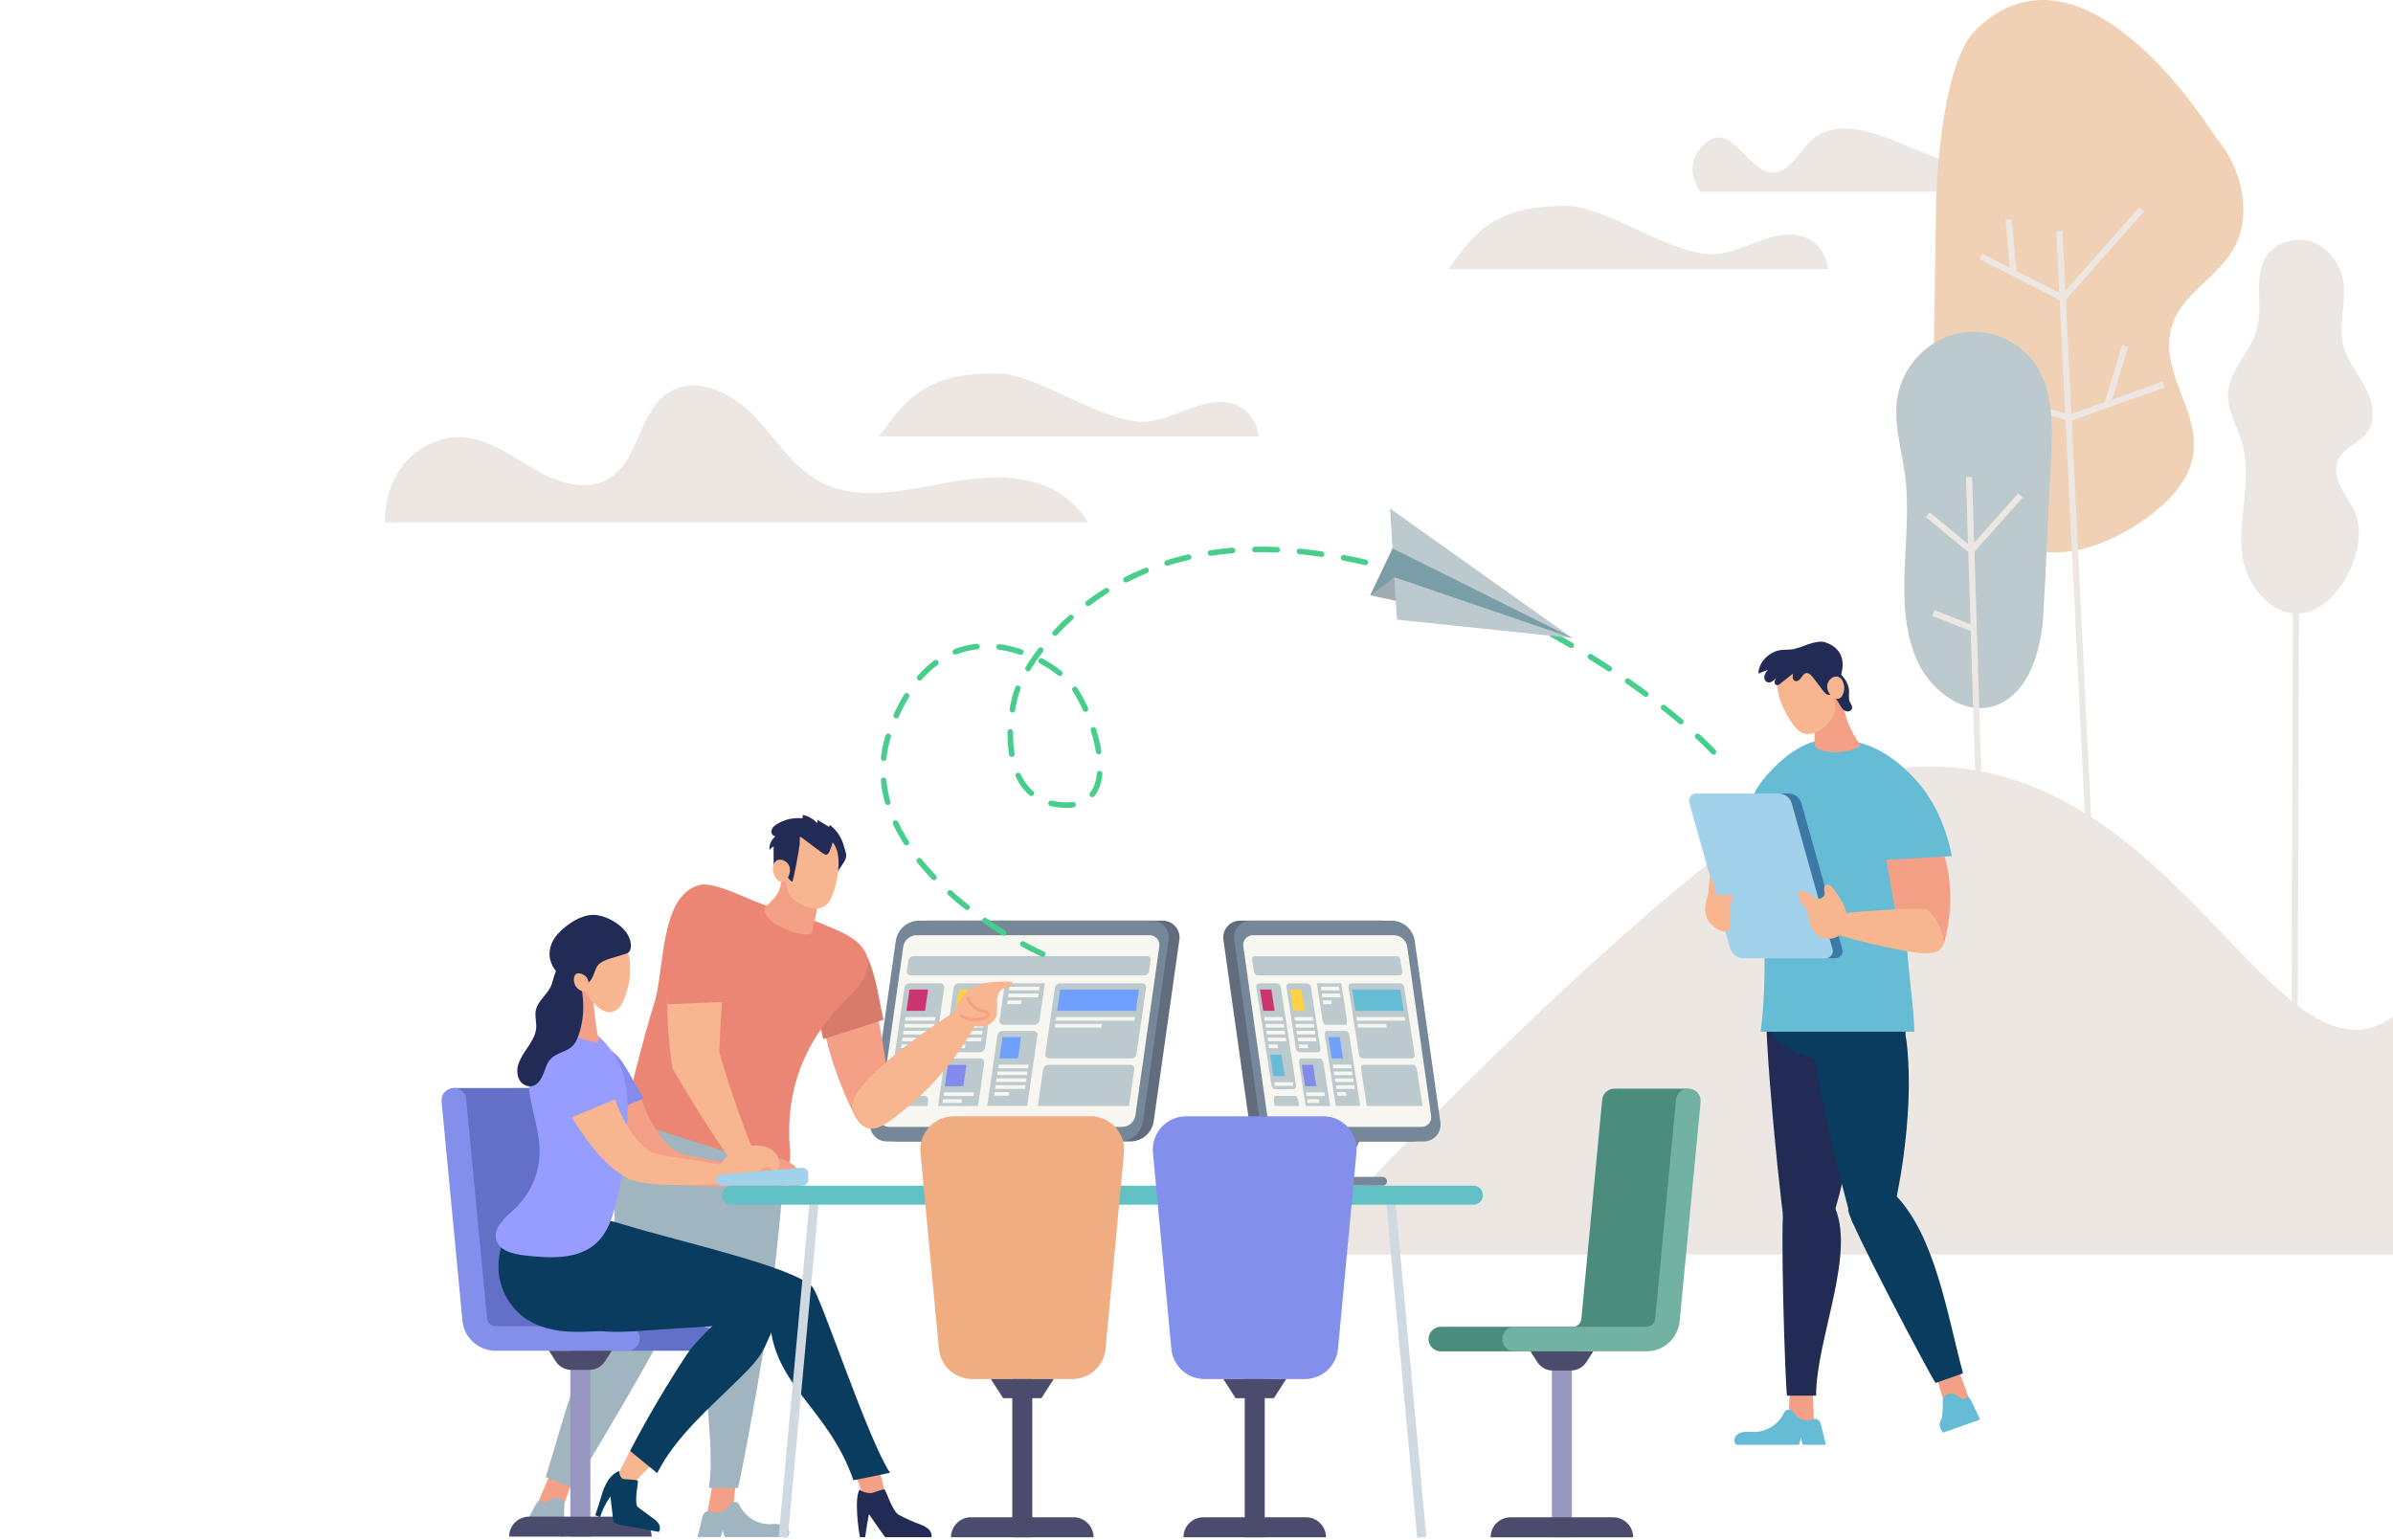 <svg width="859" height="553" viewBox="0 0 859 553" fill="none" xmlns="http://www.w3.org/2000/svg">
<path d="M859 407.589C859 391.515 859 365.021 859 365.021C813.188 397.586 775.28 248.716 662.871 279.404C612.312 293.236 467.404 449.172 466.08 450.342H859C859 407.589 859 435.67 859 407.589Z" fill="#EDE7E4"/>
<path d="M374.495 174.152C362.408 169.682 348.996 171.536 336.334 173.932C322.281 176.603 306.926 179.683 294.32 172.927C284.385 167.595 278.357 157.219 270.509 149.105C262.66 140.991 249.987 134.843 240.328 140.704C229.289 147.427 229.499 165.443 218.25 171.978C210.523 176.393 200.687 173.512 192.971 169.108C181.634 162.628 170.893 153.576 157.073 158.234C145.217 162.23 138.847 173.159 138.196 185.136C138.196 185.975 138.141 186.781 138.196 187.576H390.579C386.889 181.412 381.22 176.681 374.495 174.152Z" fill="#EDE7E4"/>
<path d="M315.547 156.678C325.206 143.288 332.106 134.015 357.628 134.015C372.795 134.015 397.136 153.046 412.193 151.28C422.835 150.043 433.024 141.621 443.102 145.098C448.026 146.787 451.172 151.578 451.933 156.678H315.547Z" fill="#EDE7E4"/>
<path d="M519.929 96.574C529.599 83.184 536.487 73.911 562.009 73.911C577.177 73.911 601.518 92.942 616.575 91.176C627.216 89.939 637.416 81.517 647.484 84.994C652.418 86.694 655.553 91.474 656.315 96.574H519.929Z" fill="#EDE7E4"/>
<path d="M716.046 65.289L680.81 50.84C670.985 46.81 658.732 43.112 650.608 50.011C645.596 54.317 642.317 62.486 635.738 61.922C626.465 61.117 620.284 40.176 609.764 54.074C606.143 58.843 607.346 64.263 610.36 68.789H722.184C720.35 67.285 718.275 66.102 716.046 65.289Z" fill="#EDE7E4"/>
<path d="M779.365 117.99C782.489 105.692 795.736 100.107 801.84 89.2C808.861 76.638 804.467 59.605 795.305 49.217C794.72 48.544 748.721 -27.062 709.477 10.426C698.107 21.278 695.226 58.269 694.961 74.706L693.78 150.213C693.261 183.208 721.929 205.904 751.525 195.958C763.8 191.84 782.952 180.084 786.728 165.733C791.199 148.733 775.093 134.78 779.365 117.99Z" fill="#F1D1B6"/>
<path d="M740.351 83.024L738.146 83.132L752.94 385.623L755.145 385.516L740.351 83.024Z" fill="#EDE7E4"/>
<path d="M740.828 108.386L710.647 93.108L711.641 91.143L740.309 105.648L767.94 74.43L769.595 75.898L740.828 108.386Z" fill="#EDE7E4"/>
<path d="M742.936 151.173L742.594 151.074L711.729 141.889L712.358 139.77L742.87 148.855L776.241 137.021L776.98 139.107L742.936 151.173Z" fill="#EDE7E4"/>
<path d="M761.804 123.824L755.423 144.879L757.536 145.519L763.917 124.464L761.804 123.824Z" fill="#EDE7E4"/>
<path d="M722.125 78.752L719.925 78.944L721.602 98.112L723.802 97.92L722.125 78.752Z" fill="#EDE7E4"/>
<path d="M736.236 164.983C736.887 152.674 737.207 139.196 729.712 129.415C726.378 125.254 721.907 122.152 716.843 120.486C711.779 118.82 706.339 118.663 701.187 120.032C696.082 121.565 691.503 124.485 687.959 128.467C684.416 132.449 682.048 137.336 681.118 142.585C679.54 152.001 682.675 161.472 683.878 170.944C686.671 192.845 679.253 216.27 687.929 236.57C692.676 247.686 704.852 257.301 716.266 253.305C728.497 249.033 732.703 232.983 733.421 221.491C734.591 202.681 735.242 183.815 736.236 164.983Z" fill="#BCCACE"/>
<path d="M707.923 171.193L705.716 171.262L712.336 385.48L714.543 385.412L707.923 171.193Z" fill="#EDE7E4"/>
<path d="M707.722 199.192L691.285 185.625L692.698 183.925L707.49 196.146L724.446 177.148L726.101 178.627L707.722 199.192Z" fill="#EDE7E4"/>
<path d="M694.406 219.035L693.594 221.088L708.067 226.816L708.879 224.763L694.406 219.035Z" fill="#EDE7E4"/>
<path d="M845.157 183.473C843.744 180.404 841.636 177.7 840.167 174.642C838.699 171.584 837.96 167.919 839.384 164.861C841.437 160.512 847.011 159.011 849.837 155.125C853.149 150.511 851.725 143.953 849.01 138.942C846.294 133.93 842.452 129.382 841.117 123.84C839.295 116.301 842.441 108.331 841.117 100.659C840.013 94.565 835.829 88.935 830.001 86.882C824.172 84.829 816.952 86.816 813.541 91.982C808.695 99.323 812.438 109.302 810.23 117.824C808.022 126.346 800.074 132.881 799.765 141.624C799.555 147.618 803.077 153.027 804.754 158.779C806.697 165.303 806.322 172.268 805.649 179.046C804.975 185.824 804.026 192.646 804.876 199.402C806.499 212.251 819.834 226.591 833.323 217.362C842.883 210.894 850.102 194.236 845.157 183.473Z" fill="#EDE7E4"/>
<path d="M823.333 122.743L822.553 385.524L824.761 385.531L825.541 122.75L823.333 122.743Z" fill="#EDE7E4"/>
<path d="M457.359 425.648H478.543L489.14 401.628H467.945L457.359 425.648Z" fill="#616D7D"/>
<path d="M459.732 425.648H480.927L491.525 401.628H470.33L459.732 425.648Z" fill="#7590A2"/>
<path d="M455.648 425.637H496.316C497.181 425.637 497.883 424.935 497.883 424.07C497.883 423.204 497.181 422.502 496.316 422.502H455.648C454.783 422.502 454.081 423.204 454.081 424.07C454.081 424.935 454.783 425.637 455.648 425.637Z" fill="#758798"/>
<path d="M507.034 409.774C507.931 409.8 508.822 409.626 509.643 409.263C510.463 408.901 511.193 408.36 511.777 407.68C512.362 407 512.788 406.197 513.024 405.332C513.259 404.466 513.298 403.559 513.139 402.676L503.943 337.613C503.629 335.671 502.648 333.9 501.169 332.602C499.691 331.305 497.807 330.563 495.841 330.504H445.282C444.386 330.481 443.496 330.659 442.677 331.023C441.858 331.387 441.13 331.93 440.546 332.61C439.963 333.291 439.538 334.093 439.304 334.959C439.069 335.824 439.03 336.731 439.189 337.613L448.384 402.676C448.703 404.617 449.687 406.386 451.168 407.681C452.648 408.976 454.532 409.716 456.498 409.774H507.034Z" fill="#616D7D"/>
<path d="M510.92 409.774C511.816 409.801 512.707 409.626 513.527 409.264C514.348 408.901 515.077 408.36 515.661 407.68C516.245 406.999 516.669 406.197 516.903 405.331C517.138 404.466 517.175 403.558 517.013 402.676L507.818 337.613C507.504 335.671 506.523 333.9 505.044 332.602C503.566 331.305 501.682 330.563 499.715 330.504H449.157C448.26 330.479 447.369 330.655 446.549 331.019C445.729 331.383 445 331.925 444.416 332.606C443.832 333.288 443.408 334.09 443.174 334.957C442.94 335.823 442.902 336.73 443.064 337.613L452.259 402.676C452.576 404.616 453.558 406.385 455.036 407.68C456.514 408.975 458.397 409.716 460.362 409.774H510.92Z" fill="#758798"/>
<path d="M510.181 404.553C510.701 404.568 511.218 404.467 511.693 404.257C512.169 404.046 512.591 403.732 512.93 403.337C513.269 402.943 513.515 402.477 513.65 401.975C513.786 401.473 513.807 400.947 513.713 400.435L505.147 339.854C504.966 338.721 504.393 337.688 503.527 336.935C502.661 336.182 501.558 335.758 500.411 335.736H449.853C449.333 335.721 448.817 335.822 448.341 336.033C447.865 336.243 447.443 336.557 447.104 336.952C446.765 337.346 446.519 337.812 446.384 338.314C446.248 338.816 446.227 339.342 446.321 339.854L454.887 400.435C455.069 401.56 455.636 402.586 456.492 403.338C457.349 404.089 458.44 404.519 459.578 404.553H510.181Z" fill="#F7F6F0"/>
<path d="M502.288 350.142H451.597C451.266 350.151 450.942 350.047 450.678 349.846C450.415 349.645 450.229 349.36 450.151 349.038L449.433 344.38C449.418 344.231 449.435 344.081 449.485 343.939C449.535 343.798 449.616 343.67 449.722 343.565C449.828 343.459 449.956 343.378 450.097 343.328C450.238 343.278 450.388 343.26 450.537 343.276H501.228C501.557 343.271 501.877 343.377 502.138 343.578C502.398 343.778 502.583 344.061 502.663 344.38L503.381 349.038C503.398 349.186 503.382 349.337 503.333 349.478C503.285 349.619 503.205 349.747 503.1 349.853C502.995 349.959 502.867 350.04 502.727 350.09C502.586 350.14 502.436 350.158 502.288 350.142Z" fill="#BCCACE"/>
<path d="M464.071 391.008H457.988C457.635 391.012 457.291 390.895 457.014 390.676C456.737 390.457 456.543 390.149 456.465 389.805L450.946 354.226C450.931 354.069 450.951 353.909 451.003 353.76C451.056 353.61 451.14 353.474 451.25 353.36C451.36 353.245 451.493 353.156 451.641 353.098C451.788 353.04 451.946 353.015 452.105 353.023H458.187C458.542 353.017 458.889 353.133 459.168 353.352C459.447 353.571 459.643 353.88 459.722 354.226L465.241 389.805C465.256 389.964 465.236 390.124 465.183 390.274C465.129 390.425 465.044 390.562 464.933 390.676C464.822 390.791 464.687 390.879 464.538 390.937C464.39 390.994 464.23 391.018 464.071 391.008Z" fill="#BCCACE"/>
<path d="M506.67 379.969H489.372C489.019 379.973 488.675 379.856 488.398 379.637C488.121 379.418 487.927 379.11 487.849 378.766L484.052 354.226C484.037 354.069 484.057 353.909 484.109 353.76C484.162 353.61 484.246 353.474 484.356 353.36C484.466 353.245 484.599 353.156 484.747 353.098C484.894 353.04 485.052 353.015 485.211 353.023H502.509C502.862 353.019 503.206 353.137 503.483 353.356C503.76 353.575 503.954 353.882 504.032 354.226L507.829 378.766C507.844 378.924 507.824 379.083 507.772 379.233C507.719 379.382 507.635 379.519 507.525 379.633C507.415 379.747 507.282 379.836 507.134 379.894C506.987 379.952 506.829 379.978 506.67 379.969Z" fill="#BCCACE"/>
<path d="M508.646 384.021C508.492 383.06 507.962 382.276 507.454 382.276H489.273C488.754 382.276 488.467 383.06 488.611 384.021L490.631 397.046H510.655L508.646 384.021Z" fill="#BCCACE"/>
<path d="M484.383 371.845C484.228 370.884 483.698 370.1 483.19 370.1H476.269C475.75 370.1 475.463 370.884 475.607 371.845L479.503 397.002H488.268L484.383 371.845Z" fill="#BCCACE"/>
<path d="M466.058 395.17C465.914 394.21 465.384 393.426 464.866 393.426H457.944C457.436 393.426 457.138 394.21 457.293 395.17L457.58 397.046H466.356L466.058 395.17Z" fill="#BCCACE"/>
<path d="M472.814 377.761H466.731C466.376 377.768 466.03 377.652 465.75 377.432C465.471 377.213 465.275 376.905 465.197 376.558L461.775 354.226C461.76 354.069 461.78 353.909 461.832 353.76C461.885 353.61 461.969 353.474 462.079 353.36C462.189 353.245 462.322 353.156 462.47 353.098C462.617 353.04 462.775 353.015 462.934 353.023H469.016C469.371 353.017 469.718 353.133 469.997 353.352C470.277 353.571 470.472 353.88 470.551 354.226L474.006 376.558C474.021 376.719 474.001 376.881 473.946 377.033C473.892 377.185 473.805 377.324 473.691 377.438C473.577 377.553 473.44 377.642 473.288 377.697C473.137 377.753 472.975 377.775 472.814 377.761Z" fill="#BCCACE"/>
<path d="M472.703 353.023L474.734 366.16C474.878 367.12 475.419 367.893 475.927 367.893H482.848C483.356 367.893 483.654 367.12 483.499 366.16L481.468 353.023H472.703Z" fill="#BCCACE"/>
<path d="M475.099 381.702C474.955 380.742 474.414 379.969 473.907 379.969H466.985C466.477 379.969 466.179 380.742 466.334 381.702L468.707 397.046H477.472L475.099 381.702Z" fill="#BCCACE"/>
<path d="M457.547 362.892H453.473L452.292 355.231H456.365L457.547 362.892Z" fill="#CC346F"/>
<path d="M453.816 365.111L454.026 366.436H460.594L460.395 365.111H453.816ZM454.401 368.897H461.024L460.815 367.584H454.246L454.401 368.897ZM454.787 371.359H461.355L461.157 370.045H454.533L454.787 371.359ZM455.152 373.821H461.775L461.565 372.507H454.997L455.152 373.821ZM455.538 376.282H458.75L458.541 374.969H455.328L455.538 376.282Z" fill="#F7F6F0"/>
<path fill-rule="evenodd" clip-rule="evenodd" d="M468.354 362.892H464.281L463.1 355.231H467.173L468.354 362.892Z" fill="#FDD247"/>
<path d="M464.624 365.111L464.833 366.436H471.457L471.258 365.111H464.624ZM465.209 368.897H471.832L471.622 367.584H465.054L465.209 368.897ZM465.595 371.359H472.218L472.02 370.045H465.396L465.595 371.359ZM465.97 373.832H472.594L472.384 372.518H465.816L465.97 373.832ZM466.357 376.293H469.569L469.359 374.98H466.191L466.357 376.293Z" fill="#F7F6F0"/>
<path d="M482.108 379.969H478.046L476.854 372.308H480.927L482.108 379.969Z" fill="#70A0FE"/>
<path d="M478.389 382.188L478.587 383.513H485.211L485.001 382.188H478.389ZM478.974 385.974H485.542L485.343 384.661H478.72L478.974 385.974ZM479.349 388.436H485.972L485.763 387.122H479.195L479.349 388.436ZM479.735 390.909H486.359L486.16 389.595H479.537L479.735 390.909ZM480.111 393.371H483.323L483.124 392.057H479.912L480.111 393.371Z" fill="#F7F6F0"/>
<path d="M474.062 354.226L474.26 355.54H480.884L480.674 354.226H474.062ZM474.647 358.002H481.215L481.016 356.688H474.393L474.647 358.002ZM475.022 360.474H478.08L477.881 359.15H474.823L475.022 360.474Z" fill="#F7F6F0"/>
<path fill-rule="evenodd" clip-rule="evenodd" d="M503.888 362.892H486.568L485.387 355.231H502.696L503.888 362.892Z" fill="#66BCD5"/>
<path d="M486.911 365.111L487.12 366.436H504.429L504.231 365.111H486.911ZM487.496 368.897H497.773L497.563 367.584H487.297L487.496 368.897Z" fill="#F7F6F0"/>
<path fill-rule="evenodd" clip-rule="evenodd" d="M472.538 389.937H468.464L467.283 382.276H471.346L472.538 389.937Z" fill="#818BEA"/>
<path d="M468.807 392.156L469.005 393.47H475.629L475.43 392.156H468.807ZM469.392 395.943H473.62L473.421 394.629H469.193L469.392 395.943Z" fill="#F7F6F0"/>
<path fill-rule="evenodd" clip-rule="evenodd" d="M461.168 386.283H457.094L455.913 378.622H459.975L461.168 386.283Z" fill="#66BCD5"/>
<path d="M457.437 388.513L457.635 389.827H464.259L464.06 388.513H457.437Z" fill="#F7F6F0"/>
<path d="M383.078 425.648H361.884L351.297 401.628H372.481L383.078 425.648Z" fill="#616D7D"/>
<path d="M380.694 425.648H359.51L348.913 401.628H370.096L380.694 425.648Z" fill="#7590A2"/>
<path d="M384.778 422.513H344.111C343.245 422.513 342.543 423.215 342.543 424.081C342.543 424.947 343.245 425.648 344.111 425.648H384.778C385.644 425.648 386.346 424.947 386.346 424.081C386.346 423.215 385.644 422.513 384.778 422.513Z" fill="#758798"/>
<path d="M322.342 409.774C321.446 409.801 320.555 409.626 319.734 409.264C318.914 408.901 318.185 408.36 317.601 407.68C317.017 406.999 316.593 406.197 316.358 405.331C316.124 404.466 316.087 403.558 316.248 402.676L325.444 337.613C325.758 335.671 326.739 333.9 328.218 332.602C329.696 331.305 331.58 330.563 333.546 330.504H417.222C418.119 330.479 419.01 330.655 419.83 331.019C420.65 331.383 421.378 331.925 421.962 332.606C422.546 333.288 422.971 334.09 423.205 334.957C423.439 335.823 423.476 336.73 423.315 337.613L414.12 402.676C413.803 404.616 412.821 406.385 411.343 407.68C409.864 408.975 407.982 409.716 406.017 409.774H322.342Z" fill="#616D7D"/>
<path d="M318.467 409.774C317.571 409.801 316.68 409.626 315.86 409.264C315.04 408.901 314.311 408.36 313.727 407.68C313.143 406.999 312.718 406.197 312.484 405.331C312.25 404.466 312.212 403.558 312.374 402.676L321.58 337.613C321.897 335.672 322.878 333.902 324.356 332.605C325.835 331.308 327.718 330.565 329.683 330.504H413.358C414.255 330.479 415.146 330.655 415.966 331.019C416.786 331.383 417.515 331.925 418.099 332.606C418.683 333.288 419.107 334.09 419.341 334.957C419.575 335.823 419.613 336.73 419.452 337.613L410.256 402.676C409.941 404.617 408.96 406.387 407.481 407.683C406.003 408.978 404.119 409.718 402.154 409.774H318.467Z" fill="#758798"/>
<path d="M319.207 404.553C318.687 404.568 318.17 404.467 317.694 404.257C317.219 404.046 316.796 403.732 316.458 403.337C316.119 402.943 315.873 402.477 315.737 401.975C315.602 401.473 315.58 400.947 315.674 400.435L324.24 339.854C324.422 338.729 324.99 337.703 325.846 336.952C326.702 336.2 327.793 335.77 328.932 335.736H412.607C413.127 335.721 413.644 335.822 414.119 336.033C414.595 336.243 415.018 336.557 415.356 336.952C415.695 337.346 415.941 337.812 416.077 338.314C416.212 338.816 416.234 339.342 416.14 339.854L407.573 400.435C407.394 401.561 406.827 402.588 405.97 403.34C405.113 404.092 404.021 404.521 402.882 404.553H319.207Z" fill="#F7F6F0"/>
<path d="M410.742 350.142H326.846C326.653 350.149 326.462 350.112 326.285 350.035C326.109 349.957 325.953 349.841 325.827 349.694C325.702 349.548 325.612 349.375 325.562 349.189C325.513 349.003 325.507 348.808 325.543 348.619L326.095 344.755C326.164 344.338 326.376 343.958 326.694 343.68C327.012 343.403 327.417 343.244 327.84 343.232H411.735C411.927 343.227 412.118 343.265 412.293 343.343C412.469 343.421 412.624 343.538 412.749 343.683C412.874 343.829 412.965 344.001 413.015 344.187C413.065 344.372 413.073 344.566 413.038 344.755L412.486 348.619C412.419 349.036 412.208 349.417 411.889 349.696C411.571 349.974 411.165 350.132 410.742 350.142Z" fill="#BCCACE"/>
<path d="M332.144 391.008H321.05C320.846 391.013 320.643 390.972 320.456 390.889C320.269 390.806 320.103 390.682 319.97 390.527C319.837 390.371 319.74 390.188 319.686 389.991C319.632 389.794 319.623 389.587 319.659 389.385L324.66 354.646C324.734 354.203 324.959 353.799 325.297 353.503C325.635 353.207 326.065 353.037 326.514 353.023H337.553C337.758 353.018 337.96 353.059 338.147 353.142C338.333 353.225 338.499 353.349 338.631 353.505C338.763 353.66 338.859 353.844 338.911 354.041C338.964 354.239 338.971 354.445 338.933 354.646L333.944 389.385C333.872 389.82 333.655 390.217 333.328 390.512C333.001 390.806 332.584 390.982 332.144 391.008Z" fill="#BCCACE"/>
<path d="M406.116 379.969H376.631C376.427 379.974 376.224 379.933 376.037 379.85C375.85 379.767 375.684 379.643 375.551 379.488C375.418 379.332 375.321 379.15 375.267 378.952C375.213 378.755 375.204 378.548 375.24 378.347L378.651 354.646C378.725 354.203 378.95 353.799 379.288 353.503C379.627 353.207 380.057 353.037 380.506 353.023H409.991C410.196 353.016 410.4 353.056 410.588 353.138C410.776 353.221 410.943 353.345 411.076 353.5C411.21 353.656 411.307 353.84 411.36 354.038C411.412 354.237 411.42 354.444 411.382 354.646L407.971 378.347C407.899 378.791 407.674 379.196 407.336 379.492C406.997 379.788 406.566 379.957 406.116 379.969Z" fill="#BCCACE"/>
<path d="M407.154 384.021C407.206 383.822 407.214 383.614 407.177 383.411C407.139 383.209 407.057 383.018 406.937 382.851C406.817 382.684 406.661 382.546 406.481 382.447C406.3 382.347 406.101 382.289 405.895 382.276H376.189C375.74 382.318 375.319 382.515 374.998 382.833C374.678 383.151 374.479 383.571 374.434 384.021L372.558 397.046H405.277L407.154 384.021Z" fill="#BCCACE"/>
<path d="M372.359 371.845C372.41 371.646 372.416 371.438 372.378 371.237C372.339 371.035 372.257 370.845 372.137 370.678C372.017 370.512 371.862 370.374 371.683 370.274C371.504 370.174 371.305 370.115 371.101 370.1H359.775C359.325 370.144 358.903 370.341 358.581 370.658C358.26 370.976 358.057 371.395 358.008 371.845L354.388 397.002H368.738L372.359 371.845Z" fill="#BCCACE"/>
<path d="M333.16 395.17C333.213 394.971 333.221 394.763 333.183 394.561C333.146 394.358 333.064 394.167 332.944 394C332.823 393.833 332.667 393.695 332.487 393.596C332.307 393.497 332.107 393.438 331.902 393.426H320.598C320.147 393.467 319.724 393.663 319.402 393.981C319.08 394.299 318.878 394.72 318.832 395.17L318.556 397.046H332.906L333.16 395.17Z" fill="#BCCACE"/>
<path d="M351.706 377.761H340.611C340.408 377.765 340.207 377.723 340.022 377.639C339.836 377.555 339.672 377.431 339.541 377.275C339.41 377.12 339.315 376.937 339.264 376.741C339.212 376.544 339.205 376.338 339.243 376.139L342.333 354.646C342.403 354.201 342.627 353.795 342.966 353.498C343.305 353.201 343.738 353.033 344.188 353.023H355.227C355.432 353.016 355.636 353.056 355.824 353.138C356.012 353.221 356.179 353.345 356.312 353.5C356.446 353.656 356.543 353.84 356.595 354.038C356.648 354.237 356.656 354.444 356.618 354.646L353.593 376.139C353.518 376.587 353.288 376.996 352.943 377.292C352.598 377.589 352.16 377.755 351.706 377.761Z" fill="#BCCACE"/>
<path d="M360.725 353.023L358.826 366.16C358.775 366.359 358.769 366.566 358.808 366.768C358.847 366.97 358.93 367.16 359.052 367.326C359.173 367.492 359.329 367.628 359.51 367.726C359.69 367.824 359.89 367.881 360.096 367.893H371.399C371.849 367.852 372.27 367.657 372.592 367.341C372.914 367.025 373.117 366.608 373.166 366.16L375.053 353.023H360.725Z" fill="#BCCACE"/>
<path d="M353.273 381.702C353.324 381.503 353.33 381.296 353.291 381.094C353.252 380.892 353.169 380.702 353.047 380.536C352.926 380.37 352.77 380.234 352.589 380.136C352.409 380.038 352.209 379.981 352.003 379.969H340.7C340.25 380.01 339.829 380.205 339.507 380.521C339.185 380.836 338.983 381.254 338.933 381.702L336.726 397.046H351.076L353.273 381.702Z" fill="#BCCACE"/>
<path d="M332.045 362.892H325.389L326.493 355.231H333.149L332.045 362.892Z" fill="#CC346F"/>
<path d="M325.068 365.111L324.881 366.436H335.622L335.82 365.111H325.068ZM324.527 368.897H335.268L335.456 367.584H324.715L324.527 368.897ZM324.174 371.359H334.915L335.103 370.045H324.362L324.174 371.359ZM323.788 373.821H334.529L334.716 372.507H324.009L323.788 373.821ZM323.435 376.282H328.678L328.866 374.969H323.622L323.435 376.282Z" fill="#F7F6F0"/>
<path fill-rule="evenodd" clip-rule="evenodd" d="M349.707 362.892H343.051L344.155 355.231H350.8L349.707 362.892Z" fill="#FDD247"/>
<path d="M342.731 365.111L342.543 366.436H353.284L353.472 365.111H342.731ZM342.19 368.897H352.931L353.119 367.584H342.378L342.19 368.897ZM341.826 371.359H352.578L352.765 370.045H342.024L341.826 371.359ZM341.45 373.821H352.202L352.39 372.507H341.638L341.45 373.821ZM341.097 376.282H346.352L346.539 374.969H341.285L341.097 376.282Z" fill="#F7F6F0"/>
<path d="M365.416 379.969H358.759L359.863 372.308H366.52L365.416 379.969Z" fill="#70A0FE"/>
<path d="M358.439 382.188L358.251 383.513H369.047L369.235 382.188H358.439ZM357.898 385.963H368.639L368.826 384.65H358.086L357.898 385.963ZM357.545 388.425H368.286L368.473 387.111H357.732L357.545 388.425ZM357.191 390.898H367.943L368.131 389.584H357.39L357.191 390.898ZM356.827 393.36H362.082L362.269 392.046H357.026L356.827 393.36Z" fill="#F7F6F0"/>
<path d="M362.424 354.226L362.237 355.54H372.977L373.165 354.226H362.424ZM361.872 358.002H372.624L372.812 356.688H362.071L361.872 358.002ZM361.519 360.474H366.509L366.696 359.15H361.707L361.519 360.474Z" fill="#F7F6F0"/>
<path d="M407.761 362.892H379.479L380.572 355.231H408.865L407.761 362.892Z" fill="#70A0FE"/>
<path d="M379.148 365.111L378.96 366.436H407.253L407.441 365.111H379.148ZM378.607 368.897H395.386L395.574 367.584H378.795L378.607 368.897Z" fill="#F7F6F0"/>
<path fill-rule="evenodd" clip-rule="evenodd" d="M345.811 389.937H339.165L340.258 382.276H346.914L345.811 389.937Z" fill="#818BEA"/>
<path d="M338.834 392.156L338.646 393.47H349.398L349.586 392.156H338.834ZM338.293 395.943H345.203L345.391 394.629H338.481L338.293 395.943Z" fill="#F7F6F0"/>
<path fill-rule="evenodd" clip-rule="evenodd" d="M328.678 386.283H322.033L323.126 378.622H329.782L328.678 386.283Z" fill="#66BCD5"/>
<path d="M321.702 388.513L321.514 389.827H332.266L332.454 388.513H321.702Z" fill="#F7F6F0"/>
<path d="M296.389 372.165C298.682 381.749 302.086 391.034 306.533 399.828C307.737 402.213 309.459 404.851 312.119 405.006C315.199 405.182 317.76 402.058 318.279 399.022C319.692 390.699 317.606 377.353 315.331 366.06L296.389 372.165Z" fill="#F4A086"/>
<path fill-rule="evenodd" clip-rule="evenodd" d="M316.259 361.876C314.802 354.933 312.517 337.171 303.189 336.388C292.272 335.46 292.073 351.467 292.89 358.41C293.469 363.337 294.343 368.225 295.506 373.048L317.165 366.093C316.844 364.669 316.557 363.267 316.259 361.876Z" fill="#D97B6B"/>
<path d="M344.022 362.472C345.678 361.479 347.754 360.463 349.443 361.369C351.948 362.748 350.944 366.546 349.52 369.019C342.024 382.049 331.869 393.355 319.715 402.202C313.003 407.081 309.835 406.065 306.302 398.581C302.361 390.379 333.723 368.676 344.022 362.472Z" fill="#F7B690"/>
<path d="M347.554 355.661C351.838 352.25 357.821 352.273 363.296 352.449C363.594 353.145 362.998 353.928 362.313 354.237C361.629 354.547 360.856 354.591 360.161 354.9C358.362 355.706 357.843 358.013 357.865 359.989C357.887 361.965 358.185 364.084 357.202 365.795C356.627 366.626 355.86 367.306 354.967 367.778C354.073 368.251 353.08 368.502 352.069 368.511C349.63 368.687 343.547 367.495 342.896 364.471C342.3 361.678 345.556 357.262 347.554 355.661Z" fill="#F7B690"/>
<path d="M349.983 366.601C348.228 366.606 346.502 366.145 344.983 365.265C344.857 365.19 344.765 365.067 344.728 364.925C344.691 364.783 344.711 364.631 344.784 364.504C344.862 364.379 344.985 364.29 345.127 364.255C345.269 364.22 345.419 364.242 345.546 364.316C346.717 364.993 348.027 365.391 349.377 365.481C350.726 365.571 352.078 365.35 353.328 364.835C353.737 364.669 354.167 364.36 354.123 364.095C354.079 363.83 353.273 363.621 352.843 363.543C351.528 363.299 350.299 362.723 349.271 361.868C348.243 361.014 347.451 359.911 346.97 358.664C346.92 358.527 346.927 358.375 346.989 358.242C347.051 358.11 347.163 358.007 347.301 357.958C347.368 357.931 347.44 357.919 347.512 357.92C347.585 357.922 347.656 357.939 347.722 357.968C347.788 357.998 347.847 358.041 347.896 358.094C347.945 358.147 347.983 358.21 348.007 358.278C348.413 359.348 349.089 360.295 349.969 361.026C350.849 361.757 351.904 362.248 353.03 362.45C353.737 362.572 355.039 362.804 355.238 363.919C355.359 364.691 354.819 365.42 353.781 365.861C352.576 366.357 351.286 366.608 349.983 366.601Z" fill="#F4A086"/>
<path d="M282.546 394.011C280.162 388.226 254.949 395.203 250.71 404.884C247.883 406.888 245.719 409.69 244.495 412.932C242.652 418.043 243.303 423.121 244.043 427.945C246.677 445.209 250.074 462.187 254.232 478.878C254.431 480.111 254.94 481.273 255.711 482.256C257.852 484.464 261.396 483.559 264.487 481.483C264.696 481.59 264.914 481.678 265.138 481.748C267.136 482.378 273.605 478.437 275.073 476.836C276.541 475.235 284.478 398.68 282.546 394.011Z" fill="#A0B5BF"/>
<path d="M253.524 545.09C256.628 545.533 259.792 545.28 262.786 544.35L264.022 533.565C264.109 533.128 264.082 532.676 263.945 532.251C263.772 531.99 263.54 531.773 263.268 531.617C262.996 531.462 262.691 531.373 262.378 531.357C259.96 530.916 256.185 530.783 255.578 533.896C254.838 537.627 254.242 541.359 253.524 545.09Z" fill="#F4A086"/>
<path d="M276.409 465.19C274.333 458.831 266.043 454.471 258.746 465.51C247.564 482.344 257.642 513.827 254.463 534.15H264.895C265.745 532.185 277.557 468.755 276.409 465.19Z" fill="#A0B5BF"/>
<path d="M228.511 412.656C231.05 414.665 234.417 414.963 237.563 414.963C263.516 414.963 278.529 406.529 274.941 394.607C271.254 382.365 248.028 384.341 235.896 388.293C233.291 389.143 229.483 389.96 227.694 392.399C225.1 395.898 222.34 407.798 228.511 412.656Z" fill="#A0B5BF"/>
<path d="M223.588 404.012C227.264 386.714 258.305 390.997 261.893 408.174C263.748 417.005 261.407 426.178 258.427 434.667C255.993 441.685 253.121 448.542 249.827 455.2C246.869 461.161 243.403 468.976 239.793 474.573C239.385 475.191 224.007 474.363 223.444 471.074C222.049 462.888 221.179 454.621 220.839 446.324C220.221 432.448 220.685 417.667 223.588 404.012Z" fill="#A0B5BF"/>
<path d="M283.287 550.366C283.419 548.876 282.006 547.64 280.549 547.286C279.063 547.093 277.56 547.06 276.067 547.187C273.922 547.132 271.829 546.51 270.002 545.383C268.176 544.257 266.68 542.666 265.669 540.773C265.464 540.22 265.103 539.737 264.631 539.383C264.265 539.222 263.86 539.174 263.466 539.244C263.073 539.315 262.71 539.502 262.423 539.78C261.816 540.277 261.385 540.961 260.833 541.513C260.332 542.005 259.739 542.393 259.087 542.654C258.435 542.916 257.738 543.046 257.036 543.036C255.855 543.036 254.541 542.12 253.415 542.716C252.289 543.312 252.157 544.615 251.903 545.597C251.472 547.286 251.075 548.997 250.656 550.686C250.561 551.049 250.49 551.418 250.446 551.79H258.659C259.052 550.92 259.338 550.004 259.509 549.064C259.536 550.014 259.778 550.946 260.215 551.79H282.613C282.985 551.4 283.221 550.901 283.287 550.366Z" fill="#A0B5BF"/>
<path d="M192.59 540.707C195.254 542.28 198.239 543.231 201.322 543.489L204.833 533.267C205.014 532.85 205.09 532.395 205.053 531.942C204.956 531.623 204.794 531.326 204.578 531.072C204.361 530.818 204.095 530.61 203.795 530.463C201.653 529.105 198.198 527.549 196.94 530.463C195.438 533.819 194.036 537.274 192.59 540.707Z" fill="#F4A086"/>
<path d="M239.958 473.767C240.08 466.956 232.96 458.622 223.477 467.365C208.221 481.45 202.558 509.5 195.88 530.22L205.55 534.172C206.941 532.638 239.892 477.587 239.958 473.767Z" fill="#A0B5BF"/>
<path d="M202.812 550.587C203.091 550.082 203.242 549.515 203.252 548.938C203.262 548.361 203.13 547.79 202.867 547.275C202.404 546.712 202.426 544.019 202.58 540.122C202.647 538.345 199.699 536.623 197.061 538.654C196.2 539.316 195.504 539.692 194.942 539.438C194.379 539.184 194.268 538.179 193.595 538.533C192.858 539.207 192.274 540.031 191.884 540.95C191.067 542.451 190.261 543.964 189.455 545.465C189.271 545.796 189.095 546.138 188.925 546.492L201.995 551.834C202.336 551.468 202.613 551.046 202.812 550.587Z" fill="#A0B5BF"/>
<path fill-rule="evenodd" clip-rule="evenodd" d="M283.297 408.041C282.845 386.052 291.919 370.829 302.969 359.68C307.296 355.33 312.528 350.241 311.402 344.225C310.442 339.103 305.254 336.045 300.507 333.915C292.293 330.299 283.802 327.346 275.117 325.084C269.918 323.682 256.539 316.253 251.13 317.71C236.547 321.54 238.755 348.387 234.726 360.596C231.491 370.399 223.83 401.142 223.93 401.86L281.575 420.052C284.732 417.789 283.396 412.987 283.297 408.041Z" fill="#EB8674"/>
<path d="M293.828 317.886C291.388 311.263 284.997 308.393 281.53 309.055C280.261 320.094 280.051 320.745 274.576 325.669C272.964 331.552 288.927 337.26 291.432 334.963C291.454 334.08 295.086 321.297 293.828 317.886Z" fill="#F4A086"/>
<path fill-rule="evenodd" clip-rule="evenodd" d="M302.097 303.436C303.114 304.439 303.721 305.785 303.797 307.212C303.633 308.292 303.192 309.311 302.516 310.17L300.198 313.68C299.567 312.006 299.22 310.237 299.172 308.448C299.123 306.649 298.526 304.908 297.46 303.458C296.732 302.619 295.661 301.88 295.661 300.765C295.665 300.448 295.765 300.139 295.947 299.88C296.129 299.62 296.385 299.422 296.682 299.31C296.979 299.198 297.302 299.178 297.61 299.252C297.918 299.327 298.197 299.492 298.41 299.727C299.731 300.868 300.964 302.108 302.097 303.436Z" fill="#222B56"/>
<path d="M284.743 301.924C285.76 300.763 287.053 299.877 288.503 299.348C289.953 298.819 291.513 298.665 293.039 298.9C294.564 299.134 296.006 299.75 297.23 300.689C298.455 301.629 299.422 302.862 300.043 304.275C302.67 310.038 299.447 322.037 297.03 324.499C292.802 328.815 284.114 323.616 282.955 320.304C281.255 315.48 281.233 306.108 284.743 301.924Z" fill="#F7B690"/>
<path fill-rule="evenodd" clip-rule="evenodd" d="M286.863 303.613C287.094 304.54 284.655 316.705 284.357 316.562C283.176 316.043 281.707 312.588 279.444 312.676C278.727 312.676 277.722 313.151 277.722 311.704C277.722 302.52 277.347 302.984 278.992 302.178C282.635 300.39 286.443 301.968 286.863 303.613Z" fill="#222B56"/>
<path d="M277.48 311.23C277.317 312.725 277.741 314.225 278.661 315.414C281.288 318.725 284.07 314.31 283.496 311.572C282.823 308.238 277.944 307.212 277.48 311.23Z" fill="#F7B690"/>
<path fill-rule="evenodd" clip-rule="evenodd" d="M297.99 305.081C297.769 305.876 297.295 306.759 296.478 306.869C295.661 306.98 287.79 300.445 287.293 300.39C286.797 300.334 287.36 303.701 286.808 304.099C286.545 304.205 286.261 304.247 285.979 304.222C285.697 304.197 285.425 304.106 285.185 303.955C282.822 303.174 280.316 302.918 277.844 303.204C277.723 302.29 277.876 301.36 278.286 300.533C278.687 299.903 279.187 299.34 279.765 298.866C282.172 296.567 285.356 295.259 288.684 295.201C290.652 295.315 292.582 295.787 294.38 296.592C301.335 299.551 298.332 303.856 297.99 305.081Z" fill="#222B56"/>
<path d="M259.508 355.054L239.417 356.92C239.422 365.787 240.071 374.641 241.36 383.413L258.14 381.735C258.294 372.871 258.769 364.062 259.508 355.054Z" fill="#F7B690"/>
<path fill-rule="evenodd" clip-rule="evenodd" d="M261.142 341.708C261.981 334.047 267.92 322.777 259.409 319.134C251.572 315.767 244.275 321.021 242.685 328.451C240.472 339 239.362 349.751 239.374 360.53L261.297 359.625C261.794 354.083 260.502 347.493 261.142 341.708Z" fill="#EB8674"/>
<path d="M258.228 377.872L241.36 383.391C242.266 385.29 258.736 412.965 267.026 422.767C268.417 424.401 270.669 426.156 272.446 424.975C273.903 423.982 273.991 421.663 273.285 420.074C267.417 406.324 262.389 392.231 258.228 377.872Z" fill="#F7B690"/>
<path fill-rule="evenodd" clip-rule="evenodd" d="M278.053 303.889C277.651 303.929 277.267 304.079 276.944 304.322C276.621 304.565 276.371 304.893 276.221 305.269C276.133 304.302 276.289 303.328 276.675 302.437C277.061 301.547 277.664 300.766 278.429 300.169C277.446 300.301 276.707 299.12 276.916 298.149C277.225 297.2 277.89 296.408 278.771 295.941C281.519 294.179 284.79 293.419 288.033 293.788L288.209 292.541C290.175 292.978 291.964 293.997 293.342 295.466L293.519 294.362L297.758 296.934C297.706 296.876 297.67 296.805 297.654 296.729C297.638 296.653 297.643 296.573 297.667 296.499C297.692 296.425 297.736 296.359 297.794 296.308C297.853 296.256 297.924 296.221 298.001 296.206C299.503 297.399 300.751 298.881 301.671 300.565C302.59 302.249 303.163 304.1 303.355 306.008C301.652 304.025 299.508 302.467 297.096 301.46C293.486 299.97 289.368 299.76 285.99 297.884C286.072 298.363 286.043 298.855 285.904 299.321C285.765 299.787 285.52 300.215 285.19 300.572C284.859 300.928 284.45 301.204 283.996 301.377C283.541 301.55 283.053 301.617 282.568 301.571L283.573 300.544L278.053 303.889Z" fill="#222B56"/>
<path d="M277.116 416.1C278.533 416.585 279.785 417.462 280.726 418.628L285.241 423.286C285.848 423.904 286.499 424.765 286.135 425.56C285.922 425.888 285.59 426.12 285.209 426.209C284.829 426.297 284.428 426.235 284.093 426.035C283.436 425.602 282.91 424.999 282.569 424.291C282.468 424.916 282.144 425.484 281.657 425.89C281.171 426.296 280.553 426.512 279.92 426.498L278.165 424.6C277.061 425.991 274.941 425.946 273.164 425.781C270.261 425.516 266.673 424.578 268.748 421.222C270.283 418.793 273.981 415.393 277.116 416.1Z" fill="#F7B690"/>
<path d="M188.782 390.589C189.003 390.589 189.223 390.589 189.444 390.589C190.548 390.584 191.613 390.993 192.43 391.734C193.248 392.476 193.758 393.497 193.86 394.596L201.344 473.237C201.413 474.014 201.772 474.737 202.348 475.262C202.924 475.787 203.677 476.077 204.457 476.074H251.792C252.963 476.074 254.086 476.539 254.914 477.368C255.742 478.196 256.208 479.319 256.208 480.49C256.208 481.661 255.742 482.784 254.914 483.612C254.086 484.44 252.963 484.905 251.792 484.905H204.435C202.709 484.905 201.004 484.529 199.437 483.805C197.87 483.081 196.48 482.025 195.361 480.711C192.756 480.909 182.677 481.815 182.677 481.815L172.345 478.503L162.951 390.611L188.782 390.589Z" fill="#6370C7"/>
<path d="M177.941 476.074C177.161 476.077 176.409 475.787 175.832 475.262C175.256 474.737 174.897 474.014 174.828 473.237L167.344 394.596C167.242 393.497 166.732 392.476 165.915 391.734C165.097 390.993 164.032 390.584 162.928 390.589C162.311 390.586 161.701 390.712 161.136 390.96C160.571 391.208 160.064 391.571 159.648 392.027C159.232 392.482 158.916 393.02 158.72 393.605C158.525 394.19 158.454 394.81 158.513 395.424L165.997 474.065C166.275 477.029 167.648 479.783 169.849 481.788C172.05 483.793 174.92 484.905 177.897 484.905H225.232C225.812 484.905 226.386 484.791 226.922 484.569C227.457 484.347 227.944 484.022 228.354 483.612C228.764 483.202 229.09 482.715 229.311 482.18C229.533 481.644 229.648 481.07 229.648 480.49C229.648 479.319 229.182 478.196 228.354 477.368C227.526 476.539 226.403 476.074 225.232 476.074H177.941Z" fill="#828FEB"/>
<path d="M211.909 484.905H204.733V551.647H211.909V484.905Z" fill="#9797C2"/>
<path d="M233.92 551.636H182.754C182.754 549.733 183.51 547.908 184.856 546.562C186.202 545.216 188.027 544.46 189.93 544.46H226.734C227.677 544.459 228.611 544.643 229.483 545.003C230.355 545.363 231.147 545.892 231.814 546.558C232.482 547.225 233.011 548.016 233.373 548.887C233.734 549.759 233.92 550.693 233.92 551.636Z" fill="#4B4B6D"/>
<path d="M211.6 491.772H205.042C203.945 491.766 202.866 491.488 201.902 490.962C200.939 490.436 200.121 489.678 199.523 488.758L197.05 484.905H219.614L217.141 488.758C216.541 489.681 215.72 490.441 214.752 490.967C213.785 491.493 212.701 491.77 211.6 491.772Z" fill="#4B4B6D"/>
<path d="M270.868 419.787C267.39 418.153 247.498 415.371 243.977 413.837C239.131 411.728 235.466 406.032 233.081 401.319C231.768 398.702 230.719 395.976 229.67 393.249L214.801 401.098C216.808 404.562 219.054 407.882 221.523 411.033C225.299 415.846 229.681 420.35 235.079 423.176C240.709 426.189 264.023 426.554 270.327 425.549C275.416 424.533 274.334 421.42 270.868 419.787Z" fill="#F4A086"/>
<path d="M219.172 377.132C215.253 375.002 207.195 375.454 206.808 381.106C206.577 384.418 208.486 388.072 209.756 391.041C211.166 394.381 212.785 397.629 214.602 400.767L214.801 401.098L231.182 394.276C227.584 389.739 224.217 379.837 219.172 377.132Z" fill="#858BED"/>
<path d="M285.152 418.539C286.507 419.746 287.338 421.433 287.47 423.242C287.47 425.041 286.046 428.629 284.71 427.426C283.607 426.443 283.331 424.776 281.851 424.82C280.385 425.045 278.97 425.523 277.668 426.233C273.605 427.845 261.297 425.659 266.529 419.224C270.559 414.289 280.736 414.367 285.152 418.539Z" fill="#F4A086"/>
<path d="M312.374 540.398C313.213 541.668 314.339 543.07 315.851 543.036C318.456 542.97 318.655 539.25 317.992 536.744C317.286 534.04 316.591 531.335 315.884 528.631L307.682 531.026C308.754 534.373 310.337 537.534 312.374 540.398Z" fill="#F4A086"/>
<path fill-rule="evenodd" clip-rule="evenodd" d="M291.698 462.066C285.074 454.78 243.866 445.728 224.481 439.789C209.998 435.374 195.096 432.868 192.888 452.429C192.475 456.648 193.245 460.9 195.113 464.706C196.981 468.512 199.873 471.722 203.463 473.977C211.334 478.801 221.225 478.392 230.442 477.741L276.375 474.705C278.053 497.7 297.603 505.935 306.346 531.413L319.494 528.73C311.523 516.731 294.976 466.272 291.698 462.066Z" fill="#0A3C5F"/>
<path d="M222.23 528.52C221.557 529.878 220.905 531.556 221.689 532.847C223.047 535.055 226.37 533.377 228.213 531.556L234.185 525.672L226.138 520.87C224.835 523.409 223.521 525.948 222.23 528.52Z" fill="#F7B690"/>
<path fill-rule="evenodd" clip-rule="evenodd" d="M189.61 473.977C197.481 478.801 207.372 478.392 216.589 477.741L271.188 474.131C274.091 473.933 277.359 473.568 279.169 471.283C281.278 468.623 280.273 464.472 277.844 462.066C275.416 459.659 272.049 458.589 268.804 457.595L210.628 439.789C196.145 435.374 181.243 432.868 179.035 452.429C178.622 456.648 179.392 460.9 181.26 464.706C183.128 468.512 186.02 471.722 189.61 473.977Z" fill="#0A3C5F"/>
<path fill-rule="evenodd" clip-rule="evenodd" d="M280.239 467.089C276.232 454.67 251.229 479.231 246.858 485.766C239.356 497.102 232.448 508.819 226.16 520.87L235.918 528.851C242.321 515.958 255.093 505.063 265.536 494.763C268.969 491.374 272.479 487.897 274.565 483.503C276.652 479.11 280.957 469.296 280.239 467.089Z" fill="#0A3C5F"/>
<path d="M189.996 391.77C190.989 399.177 193.826 406.352 193.705 413.848C193.629 417.597 192.809 421.294 191.293 424.724C189.777 428.153 187.595 431.248 184.874 433.828C181.562 436.996 176.904 440.573 178.107 445.033C179.211 449.04 184.189 450.221 188.318 450.685C197.304 451.711 207.559 452.341 214.171 446.17C218.222 442.383 219.967 436.798 221.258 431.411C223.541 421.858 224.88 412.104 225.254 402.29C225.563 393.945 225 385.036 220.209 378.192C215.419 371.348 210.054 366.866 202.227 369.261C193.33 377.971 189.013 384.418 189.996 391.77Z" fill="#979DFE"/>
<path fill-rule="evenodd" clip-rule="evenodd" d="M308.664 534.702C309.172 535.596 311.524 536.016 312.495 536.06C313.257 536.06 316.767 534.492 317.529 534.746C318.07 534.934 320.112 542.264 322.64 543.82C325.223 545.197 327.902 546.389 330.654 547.386C331.624 547.744 332.522 548.275 333.303 548.953C333.682 549.28 333.98 549.69 334.171 550.152C334.363 550.614 334.444 551.115 334.407 551.614C334.407 551.702 334.352 551.768 334.33 551.846H317.772C317.297 551.283 316.866 550.664 316.447 550.068L311.91 543.566C311.424 545.94 311.016 548.711 310.563 551.846H308.709C308.157 549.34 306.523 537.329 308.664 534.702Z" fill="#222B54"/>
<path fill-rule="evenodd" clip-rule="evenodd" d="M215.993 536.722C216.46 534.911 217.205 533.183 218.201 531.6C219.157 530.032 220.571 528.795 222.252 528.057C222.252 529.017 222.683 530.485 223.566 530.872C224.261 531.181 228.357 531.07 228.92 531.578C229.306 531.92 227.672 538.201 228.71 540.829C228.71 540.829 232.441 543.655 234.373 545.012C235.185 545.524 235.884 546.196 236.426 546.988C236.696 547.387 236.857 547.85 236.892 548.331C236.926 548.811 236.834 549.292 236.625 549.726C236.582 549.802 236.53 549.873 236.47 549.936L222.23 547.331L220.287 546.569C220.146 545.895 220.042 545.213 219.978 544.527L219.117 537.208C217.516 539.488 216.259 541.991 215.386 544.637L213.675 543.964C214.503 541.546 215.231 539.14 215.993 536.722Z" fill="#0A3C5F"/>
<path d="M261.396 418.904C257.919 417.27 238.026 415.371 234.516 413.837C229.67 411.728 225.994 406.032 223.61 401.319C222.296 398.702 221.247 395.976 220.199 393.249L205.329 401.098C207.344 404.557 209.59 407.876 212.052 411.033C215.827 415.846 220.21 420.35 225.608 423.176C231.249 426.189 254.552 425.67 260.855 424.666C265.944 423.65 264.862 420.537 261.396 418.904Z" fill="#F7B690"/>
<path d="M217.517 386.681C215.762 382.873 213.388 379.097 209.712 377.11C205.782 374.98 197.724 375.432 197.338 381.084C197.106 384.396 199.016 388.05 200.285 391.019C201.7 394.357 203.318 397.605 205.131 400.745L205.33 401.076L221.712 394.254C220.873 392.057 218.51 388.834 217.517 386.681Z" fill="#979DFE"/>
<path d="M275.625 412.015C277.313 412.681 278.67 413.987 279.401 415.647C280.041 417.325 279.887 421.167 278.231 420.526C276.851 419.963 276.023 418.495 274.654 419.036C273.353 419.747 272.184 420.676 271.199 421.785C267.887 424.677 255.601 426.796 258.338 418.97C260.447 412.965 270.095 409.576 275.625 412.015Z" fill="#F7B690"/>
<path d="M203.74 352.195C204.435 350.893 212.03 354.812 212.482 355.75C212.935 356.688 213.41 367.297 215.044 373.92C215.386 375.355 201.223 370.972 202.227 369.239C203.861 366.435 205.528 355.739 203.74 352.195Z" fill="#F4A086"/>
<path d="M225.641 342.636C223.013 331.751 208.122 334.047 204.589 335.129C201.057 336.211 200.969 341.223 200.626 344.899C200.476 347.181 201.176 349.438 202.591 351.235C203.883 352.979 209.557 355.584 209.877 355.65C211.974 359.271 215.396 363.378 218.863 363.378C219.645 363.319 220.404 363.083 221.081 362.687C221.758 362.291 222.336 361.746 222.77 361.093C223.624 359.776 224.268 358.335 224.68 356.821C226.324 352.276 226.657 347.36 225.641 342.636Z" fill="#F7B690"/>
<path fill-rule="evenodd" clip-rule="evenodd" d="M199.865 348.961C198.518 347.423 197.631 345.537 197.304 343.519C197.084 341.099 197.734 338.68 199.137 336.697C201.543 333.131 207.736 328.528 212.737 328.428C218.08 328.318 227.264 333.639 226.392 340.262C226.127 342.238 225.045 342.249 223.146 342.878C220.652 343.717 217.307 344.291 215.243 345.914C212.77 347.857 213.863 352.537 208.796 354.061C207.162 354.558 205.484 357.439 204.38 359.691C203.1 358.223 201.124 350.473 199.865 348.961Z" fill="#222B56"/>
<path fill-rule="evenodd" clip-rule="evenodd" d="M192.359 362.594C191.884 364.636 192.602 366.767 192.491 368.853C192.215 373.71 187.678 377.232 186.155 381.857C185.481 383.645 185.533 385.626 186.298 387.376C186.694 388.23 187.349 388.937 188.169 389.396C188.99 389.856 189.934 390.045 190.868 389.937C192.9 389.573 194.18 387.586 194.986 385.665C195.792 383.745 196.244 381.625 197.668 380.146C199.876 377.828 203.685 377.618 205.804 375.234C207.924 372.849 209.37 366.546 209.37 361.832C209.37 352.736 206.455 344.446 202.095 345.749C199.49 346.532 198.783 351.268 198.044 353.354C196.841 356.832 193.198 359.006 192.359 362.594Z" fill="#222B56"/>
<path d="M206.599 349.8C206.348 350.062 206.179 350.392 206.113 350.749C205.857 351.884 206.059 353.074 206.676 354.061C206.985 354.541 207.386 354.955 207.856 355.279C208.326 355.603 208.855 355.831 209.414 355.949C209.853 356.067 210.321 356.02 210.727 355.816C212.052 355.01 211.379 352.195 210.727 351.102C210.076 350.01 207.736 348.74 206.599 349.8Z" fill="#F7B690"/>
<path d="M287.923 419.224L258.923 421.553C258.409 421.592 257.928 421.824 257.578 422.203C257.228 422.582 257.034 423.079 257.036 423.595C257.036 424.137 257.251 424.656 257.634 425.039C258.017 425.422 258.536 425.637 259.078 425.637H288.088C288.357 425.639 288.624 425.587 288.873 425.485C289.122 425.383 289.349 425.233 289.539 425.043C289.73 424.853 289.882 424.628 289.985 424.379C290.088 424.131 290.141 423.864 290.141 423.595V421.288C290.142 421.003 290.084 420.722 289.971 420.461C289.858 420.2 289.692 419.965 289.483 419.771C289.275 419.577 289.029 419.428 288.76 419.334C288.492 419.24 288.206 419.202 287.923 419.224Z" fill="#A2D1EB"/>
<path d="M290.513 432.377L279.5 551.764L282.798 552.068L293.81 432.681L290.513 432.377Z" fill="#D0D9DF"/>
<path d="M500.981 432.365L497.684 432.67L508.717 552.055L512.014 551.751L500.981 432.365Z" fill="#D0D9DF"/>
<path d="M528.892 425.648H262.633C260.743 425.648 259.21 427.178 259.21 429.065C259.21 430.952 260.743 432.482 262.633 432.482H528.892C530.782 432.482 532.314 430.952 532.314 429.065C532.314 427.178 530.782 425.648 528.892 425.648Z" fill="#62C1C5"/>
<path d="M580.201 390.821V390.876C579.982 390.841 579.76 390.822 579.538 390.821C578.436 390.816 577.372 391.223 576.555 391.962C575.738 392.701 575.227 393.72 575.123 394.817L567.649 473.469C567.578 474.245 567.219 474.966 566.643 475.491C566.067 476.016 565.316 476.307 564.536 476.306H517.212C516.041 476.306 514.918 476.771 514.09 477.599C513.262 478.427 512.797 479.551 512.797 480.722C512.797 481.893 513.262 483.016 514.09 483.844C514.918 484.672 516.041 485.137 517.212 485.137H564.547C566.273 485.135 567.978 484.759 569.544 484.035C571.111 483.311 572.502 482.256 573.621 480.942C576.227 481.13 586.305 482.046 586.305 482.046L596.638 478.735L606.032 390.843L580.201 390.821Z" fill="#4C8C7D"/>
<path d="M591.041 476.306C591.82 476.307 592.571 476.016 593.147 475.491C593.723 474.966 594.082 474.245 594.154 473.469L601.627 394.795C601.732 393.698 602.243 392.679 603.06 391.94C603.877 391.201 604.941 390.793 606.043 390.798C606.659 390.796 607.27 390.922 607.835 391.17C608.4 391.417 608.907 391.781 609.323 392.236C609.739 392.692 610.055 393.23 610.251 393.815C610.446 394.4 610.517 395.019 610.458 395.633L602.941 474.275C602.666 477.241 601.293 479.998 599.092 482.005C596.891 484.012 594.019 485.125 591.041 485.126H543.706C542.535 485.126 541.411 484.661 540.583 483.833C539.755 483.005 539.29 481.882 539.29 480.711C539.29 479.54 539.755 478.416 540.583 477.588C541.411 476.76 542.535 476.295 543.706 476.295L591.041 476.306Z" fill="#72B2A2"/>
<path d="M557.075 551.868H564.25V485.126H557.075V551.868Z" fill="#9797C2"/>
<path d="M586.25 551.879H535.073C535.073 549.976 535.829 548.151 537.175 546.805C538.52 545.459 540.345 544.703 542.248 544.703H579.074C580.977 544.703 582.802 545.459 584.148 546.805C585.494 548.151 586.25 549.976 586.25 551.879Z" fill="#4B4B6D"/>
<path d="M557.383 492.003H563.929C565.028 491.997 566.108 491.717 567.071 491.189C568.035 490.661 568.852 489.901 569.449 488.979L571.921 485.137H549.38L551.853 488.979C552.446 489.907 553.264 490.671 554.231 491.199C555.197 491.728 556.281 492.005 557.383 492.003Z" fill="#4B4B6D"/>
<path d="M384.977 495.072H348.946C345.963 495.074 343.088 493.96 340.884 491.951C338.68 489.941 337.307 487.18 337.035 484.21L330.411 413.815C330.258 412.158 330.452 410.487 330.98 408.909C331.509 407.331 332.361 405.881 333.482 404.651C334.603 403.421 335.968 402.438 337.49 401.765C339.013 401.093 340.658 400.745 342.322 400.745H391.567C393.231 400.745 394.877 401.093 396.399 401.765C397.921 402.438 399.286 403.421 400.407 404.651C401.528 405.881 402.38 407.331 402.909 408.909C403.438 410.487 403.632 412.158 403.478 413.815L396.855 484.21C396.58 487.173 395.211 489.928 393.015 491.937C390.819 493.945 387.953 495.063 384.977 495.072Z" fill="#F0AD82"/>
<path d="M370.549 495.072H363.374V551.879H370.549V495.072Z" fill="#4B4B6D"/>
<path d="M392.55 551.868H341.373C341.373 549.965 342.129 548.139 343.475 546.794C344.82 545.448 346.646 544.692 348.549 544.692H385.374C387.278 544.692 389.103 545.448 390.448 546.794C391.794 548.139 392.55 549.965 392.55 551.868Z" fill="#4B4B6D"/>
<path d="M373.827 501.939H360.095L355.679 495.072H378.243L373.827 501.939Z" fill="#4B4B6D"/>
<path d="M468.398 495.072H432.389C429.407 495.071 426.533 493.957 424.33 491.948C422.126 489.939 420.753 487.179 420.478 484.21L413.854 413.815C413.699 412.157 413.892 410.486 414.42 408.907C414.948 407.328 415.8 405.877 416.921 404.647C418.042 403.417 419.408 402.434 420.931 401.762C422.454 401.09 424.101 400.743 425.765 400.745H475.021C476.685 400.745 478.33 401.093 479.852 401.765C481.373 402.438 482.738 403.421 483.858 404.651C484.978 405.881 485.829 407.332 486.357 408.91C486.884 410.488 487.076 412.158 486.921 413.815L480.298 484.21C480.025 487.178 478.654 489.937 476.452 491.947C474.251 493.956 471.378 495.071 468.398 495.072Z" fill="#828FEB"/>
<path d="M453.992 495.072H446.817V551.879H453.992V495.072Z" fill="#4B4B6D"/>
<path d="M475.993 551.868H424.817C424.817 549.965 425.573 548.139 426.918 546.794C428.264 545.448 430.089 544.692 431.992 544.692H468.818C470.721 544.692 472.546 545.448 473.892 546.794C475.237 548.139 475.993 549.965 475.993 551.868Z" fill="#4B4B6D"/>
<path d="M457.271 501.939H443.539L439.123 495.072H461.687L457.271 501.939Z" fill="#4B4B6D"/>
<path d="M374.295 342.5C350.129 331.333 305.395 299.5 319.795 261.5C337.795 214 376.795 235.5 384.795 246C392.795 256.5 404.295 290.5 381.295 289C358.295 287.5 361.295 256.409 365.795 246C370.295 235.591 398.795 189 471.295 198.5C543.795 208 604.795 257 617.795 273" stroke="#47CE8D" stroke-width="2" stroke-linecap="round" stroke-dasharray="8 8"/>
<path d="M564.393 229.034L491.834 213.723L500.224 202.507L564.393 229.034Z" fill="#A1ADB0"/>
<path d="M564.392 229.034L498.976 182.56L501.459 222.444L564.392 229.034Z" fill="#BCCACE"/>
<path d="M564.393 229.034L500.511 207.21L491.834 213.723L499.87 196.888L564.393 229.034Z" fill="#799EA8"/>
<path fill-rule="evenodd" clip-rule="evenodd" d="M656.722 440.893C655.619 444.105 654.117 447.737 651.203 448.62C649.194 449.25 642.747 445.309 641.334 443.708C639.921 442.107 632.393 365.552 634.347 360.916C636.963 354.668 666.095 363.3 666.713 374.163C667.519 388.028 665.719 402.787 663.037 416.541C661.44 424.782 659.332 432.915 656.722 440.893Z" fill="#222B54"/>
<path d="M707.369 503.628C704.64 505.062 701.62 505.859 698.538 505.957L695.546 495.58C695.384 495.155 695.335 494.695 695.403 494.244C695.514 493.929 695.688 493.639 695.916 493.394C696.144 493.149 696.421 492.954 696.728 492.82C698.935 491.584 702.468 490.204 703.572 493.118C704.863 496.596 706.088 500.128 707.369 503.628Z" fill="#F4A086"/>
<path d="M651.148 511.973C648.077 512.424 644.944 512.171 641.986 511.233L642.405 500.448C642.389 499.994 642.483 499.543 642.681 499.135C642.889 498.876 643.149 498.662 643.443 498.508C643.738 498.355 644.061 498.263 644.392 498.24C646.876 497.799 650.662 497.666 650.806 500.779C650.972 504.511 651.027 508.242 651.148 511.973Z" fill="#F4A086"/>
<path fill-rule="evenodd" clip-rule="evenodd" d="M640.484 432.073C643.542 425.715 652.495 421.354 658.146 432.393C666.746 449.228 651.854 480.711 651.921 501.033H641.489C640.893 499.068 638.795 435.639 640.484 432.073Z" fill="#222B54"/>
<path fill-rule="evenodd" clip-rule="evenodd" d="M680.345 379.539C677.807 381.548 674.451 381.846 671.294 381.846C645.352 381.846 633.927 375.675 633.927 361.49C633.927 348.707 660.829 351.224 672.96 355.176C675.577 356.026 679.385 356.843 681.173 359.282C683.657 362.782 686.472 374.682 680.345 379.539Z" fill="#0A3C5F"/>
<path d="M644.801 295.61C643.962 307.532 641.621 319.752 634.866 329.654C633.419 331.784 631.322 333.992 628.761 333.727C628.014 333.611 627.303 333.329 626.678 332.903C626.054 332.478 625.532 331.918 625.151 331.265C624.396 329.955 623.897 328.513 623.683 327.015C621.475 315.369 625.074 303.492 628.606 292.177C630.075 287.518 632.006 279.272 636.753 276.722C641.699 274.106 644.182 282.186 644.635 285.487C645.046 288.846 645.101 292.239 644.801 295.61Z" fill="#F4A086"/>
<path fill-rule="evenodd" clip-rule="evenodd" d="M645.374 278.665C645.143 276.689 644.624 274.36 642.791 273.499C640.959 272.638 638.784 273.918 637.272 275.265C628.154 283.445 624.71 294.969 623.054 307.355L644.911 308.691C646.373 298.745 646.529 288.651 645.374 278.665Z" fill="#66BCD5"/>
<path fill-rule="evenodd" clip-rule="evenodd" d="M678.139 440.893C677.256 444.106 675.931 447.737 673.072 448.62C671.107 449.25 666.89 441.136 665.344 439.546C663.799 437.957 649.371 377.883 651.06 373.213C652.171 370.29 654.036 367.713 656.466 365.743C658.895 363.773 661.802 362.481 664.892 361.998C673.403 360.64 683.194 363.278 684.42 374.141C685.987 388.006 685.016 402.765 683.095 416.519C681.963 424.741 680.307 432.882 678.139 440.893Z" fill="#0A3C5F"/>
<path d="M614.984 327.832C614.735 328.543 614.708 329.313 614.905 330.04C615.102 330.767 615.514 331.418 616.088 331.906C617.192 332.921 624.919 336.542 632.415 333.208C636.201 331.53 636.83 327.876 635.45 324.377C633.618 319.575 615.713 326.199 614.984 327.832Z" fill="#F7B690"/>
<path fill-rule="evenodd" clip-rule="evenodd" d="M663.445 434.369C663.666 427.569 671.173 419.599 680.224 428.85C694.752 443.686 698.991 471.99 704.654 493.019L694.807 496.485C693.438 494.84 663.313 438.156 663.445 434.369Z" fill="#0A3C5F"/>
<path fill-rule="evenodd" clip-rule="evenodd" d="M685.556 322.026C689.1 310.667 693.438 296.636 691.484 284.758C686.671 278.886 676.847 265.264 657.341 265.264C643.675 265.264 633.43 279.073 631.057 282.584C628.419 286.492 629.379 292.066 630.03 296.581C631.432 306.218 635.605 344.104 631.984 370.387H687.179C687.102 357.847 681.991 333.473 685.556 322.026Z" fill="#66BCD5"/>
<path d="M698.262 308.216C695.493 297.722 689.741 288.255 681.704 280.961C680.258 279.658 678.304 278.356 676.516 279.118C676.039 279.352 675.62 279.69 675.29 280.106C674.96 280.522 674.726 281.007 674.606 281.524C674.372 282.555 674.298 283.616 674.385 284.67C674.882 297.012 677.123 309.21 679.364 321.364C679.892 325.127 680.902 328.807 682.366 332.314C683.86 335.846 686.654 338.668 690.171 340.196C692.036 340.902 695.072 341.3 696.794 339.986C698.174 338.882 698.406 336.167 698.748 334.61C699.982 329.071 700.373 323.377 699.907 317.721C699.642 314.51 699.091 311.329 698.262 308.216Z" fill="#F4A086"/>
<path fill-rule="evenodd" clip-rule="evenodd" d="M701.32 312.135C701.326 312.212 701.326 312.29 701.32 312.367C701.387 312.29 701.32 312.212 701.32 312.135Z" fill="#18898D"/>
<path fill-rule="evenodd" clip-rule="evenodd" d="M674.02 278.665C674.119 276.689 674.506 274.36 676.283 273.499C678.06 272.638 681.637 274.305 683.227 275.651C692.853 283.831 698.206 294.969 700.635 307.355L676.349 308.702C674.274 298.833 673.491 288.736 674.02 278.665Z" fill="#66BCD5"/>
<path d="M651.865 251.597C653.201 245.703 657.66 244.323 660.255 245.736C661.921 256.775 663.566 261.665 667.982 267.692C662.606 271.136 653.421 270.496 651.423 267.692C651.313 266.798 651.181 254.6 651.865 251.597Z" fill="#F4A086"/>
<path d="M652.164 237.755C650.874 236.907 649.391 236.398 647.853 236.275C646.315 236.152 644.77 236.418 643.362 237.05C641.954 237.681 640.727 238.657 639.796 239.888C638.865 241.119 638.259 242.564 638.034 244.091C637.018 250.339 643.299 261.069 646.28 262.802C651.49 265.849 658.5 258.541 658.743 255.075C659.107 249.908 656.645 240.857 652.164 237.755Z" fill="#F7B690"/>
<path fill-rule="evenodd" clip-rule="evenodd" d="M655.95 239.068C656.166 238.943 656.41 238.872 656.66 238.862C656.91 238.853 657.159 238.904 657.385 239.013C657.832 239.243 658.239 239.545 658.588 239.907C659.879 241.016 661.051 242.255 662.087 243.605C663.123 244.964 663.713 246.611 663.776 248.319C663.624 249.421 663.657 250.54 663.875 251.631C664.218 252.558 665.079 253.408 664.814 254.368C664.692 254.714 664.454 255.007 664.139 255.197C663.825 255.386 663.455 255.46 663.092 255.406C662.362 255.287 661.706 254.891 661.259 254.302C660.827 253.706 660.439 253.079 660.1 252.425C658.864 250.339 657.053 248.628 655.762 246.564C654.47 244.499 653.753 241.784 654.923 239.653L655.95 239.068Z" fill="#222B56"/>
<path fill-rule="evenodd" clip-rule="evenodd" d="M631.189 241.828L634.645 240.426C634.068 241.043 633.632 241.777 633.364 242.579C633.247 242.979 633.257 243.406 633.391 243.801C633.525 244.196 633.778 244.54 634.115 244.786C634.409 244.931 634.734 245.001 635.061 244.989C635.389 244.977 635.708 244.885 635.991 244.72C636.559 244.392 637.066 243.97 637.493 243.473C637.223 243.895 637.056 244.376 637.007 244.875C636.999 245.125 637.077 245.371 637.227 245.572C637.378 245.773 637.592 245.916 637.835 245.979C638.25 245.976 638.647 245.809 638.939 245.515L643.63 241.817C643.514 242.301 643.481 242.801 643.531 243.296C643.559 243.545 643.649 243.784 643.794 243.988C643.939 244.193 644.133 244.357 644.359 244.466C645.176 244.786 646.015 244.058 646.512 243.362C647.008 242.667 647.516 241.762 648.388 241.64C649.26 241.519 650.154 242.358 650.75 243.142L651.071 243.572L654.382 247.899C654.684 248.356 655.057 248.762 655.486 249.103C655.709 249.27 655.968 249.382 656.242 249.43C656.517 249.478 656.798 249.46 657.065 249.379C657.948 249.036 667.497 234.94 655.276 230.612C653.499 229.983 651.004 230.679 649.216 231.242C647.478 231.95 645.697 232.547 643.884 233.03C642.416 233.295 640.915 233.196 639.469 233.339C635.274 233.77 631.3 237.567 631.189 241.828Z" fill="#222B56"/>
<path d="M661.579 244.819C662.148 246.214 662.148 247.775 661.579 249.169C659.935 253.088 656.06 249.566 655.905 246.729C655.685 243.34 660.122 241.055 661.579 244.819Z" fill="#F7B690"/>
<path fill-rule="evenodd" clip-rule="evenodd" d="M622.546 517.249C622.402 515.759 623.826 514.523 625.283 514.17C626.769 513.977 628.272 513.943 629.765 514.07C631.911 514.016 634.003 513.393 635.83 512.267C637.656 511.14 639.152 509.549 640.164 507.657C640.369 507.103 640.729 506.62 641.201 506.266C641.567 506.105 641.973 506.057 642.366 506.128C642.759 506.198 643.122 506.385 643.409 506.663C644.016 507.16 644.436 507.844 644.999 508.396C645.499 508.89 646.092 509.279 646.744 509.54C647.396 509.802 648.094 509.931 648.796 509.92C649.966 509.92 651.28 509.003 652.417 509.6C653.554 510.196 653.675 511.498 653.929 512.481C654.36 514.17 654.757 515.881 655.166 517.57C655.27 517.93 655.341 518.3 655.375 518.673H647.229C646.835 517.803 646.55 516.887 646.379 515.947C646.351 516.897 646.11 517.829 645.672 518.673H623.241C622.857 518.289 622.613 517.788 622.546 517.249Z" fill="#66BCD5"/>
<path fill-rule="evenodd" clip-rule="evenodd" d="M696.661 512.977C696.406 512.459 696.282 511.886 696.301 511.308C696.321 510.73 696.482 510.166 696.772 509.666C697.269 509.125 697.379 506.431 697.423 502.535C697.423 500.757 700.481 499.223 703.031 501.353C703.848 502.06 704.532 502.457 705.106 502.237C705.68 502.016 705.835 501.011 706.497 501.409C707.198 502.118 707.739 502.969 708.087 503.903C708.826 505.438 709.555 506.994 710.295 508.529C710.46 508.871 710.626 509.235 710.769 509.633L697.456 514.313C697.112 513.92 696.842 513.468 696.661 512.977Z" fill="#66BCD5"/>
<path d="M658.709 344.015H625.592C624.562 343.959 623.573 343.589 622.76 342.953C621.947 342.317 621.348 341.448 621.044 340.461L606.473 288.412C606.311 288.008 606.253 287.568 606.306 287.136C606.358 286.703 606.519 286.29 606.773 285.936C607.028 285.582 607.367 285.297 607.76 285.109C608.153 284.92 608.588 284.834 609.023 284.858H642.14C643.171 284.914 644.159 285.285 644.972 285.92C645.786 286.556 646.384 287.426 646.688 288.412L661.259 340.461C661.418 340.866 661.473 341.304 661.42 341.736C661.366 342.167 661.205 342.578 660.951 342.932C660.698 343.285 660.36 343.57 659.968 343.759C659.576 343.948 659.144 344.036 658.709 344.015Z" fill="#A2D1EB"/>
<path d="M661.27 340.439L646.699 288.39C646.395 287.404 645.797 286.534 644.983 285.898C644.17 285.263 643.181 284.892 642.151 284.836H638.618C639.649 284.892 640.638 285.263 641.451 285.898C642.264 286.534 642.863 287.404 643.166 288.39L657.738 340.439C657.902 340.846 657.961 341.287 657.909 341.723C657.857 342.159 657.696 342.574 657.44 342.931C657.185 343.288 656.843 343.574 656.447 343.764C656.052 343.953 655.615 344.04 655.177 344.015H658.709C659.147 344.04 659.584 343.953 659.98 343.764C660.376 343.574 660.717 343.288 660.973 342.931C661.228 342.574 661.389 342.159 661.441 341.723C661.493 341.287 661.434 340.846 661.27 340.439Z" fill="#3C79A6"/>
<path d="M656.535 328.561C654.912 329.665 654.647 332.016 655.486 333.76C656.325 335.504 684.496 342.338 691.285 342.216C693.35 342.216 695.701 341.995 696.937 340.317C698.041 338.827 697.71 336.752 697.125 334.997C696.178 331.838 694.424 328.981 692.036 326.706C690.38 325.249 657.572 327.877 656.535 328.561Z" fill="#F7B690"/>
<path d="M646.368 323.56C645.694 322.622 645.01 321.353 645.694 320.381C645.954 320.094 646.294 319.892 646.67 319.801C647.046 319.711 647.441 319.736 647.803 319.873C648.522 320.161 649.18 320.581 649.746 321.11C650.507 321.826 651.444 322.328 652.461 322.567C652.976 322.664 653.508 322.575 653.963 322.316C654.418 322.057 654.766 321.645 654.945 321.154C655.21 320.05 654.338 318.648 655.155 317.842C655.391 317.657 655.679 317.549 655.978 317.531C656.278 317.513 656.576 317.587 656.833 317.743C657.333 318.074 657.758 318.506 658.08 319.012C659.968 321.562 661.911 324.212 662.661 327.291C663.412 330.371 662.661 334.058 660.144 335.913C658.954 336.696 657.546 337.082 656.122 337.017C654.699 336.951 653.332 336.438 652.218 335.549C651.355 334.799 650.655 333.881 650.161 332.849C649.667 331.818 649.391 330.697 649.348 329.554C649.072 327.015 647.913 325.713 646.368 323.56Z" fill="#F7B690"/>
<path d="M613.206 320.922C613.328 320.558 613.527 314.873 613.814 314.641C614.355 314.21 616.353 320.9 615.933 321.452L619.245 321.099C620.349 320.977 621.673 321.099 621.994 322.07C622.247 322.876 621.607 323.66 621.155 324.366C620.36 325.647 621.53 333.076 620.912 333.705C618.616 336.034 613.582 331.994 612.743 329.72C611.584 326.563 612.169 323.958 613.206 320.922Z" fill="#F7B690"/>
</svg>
